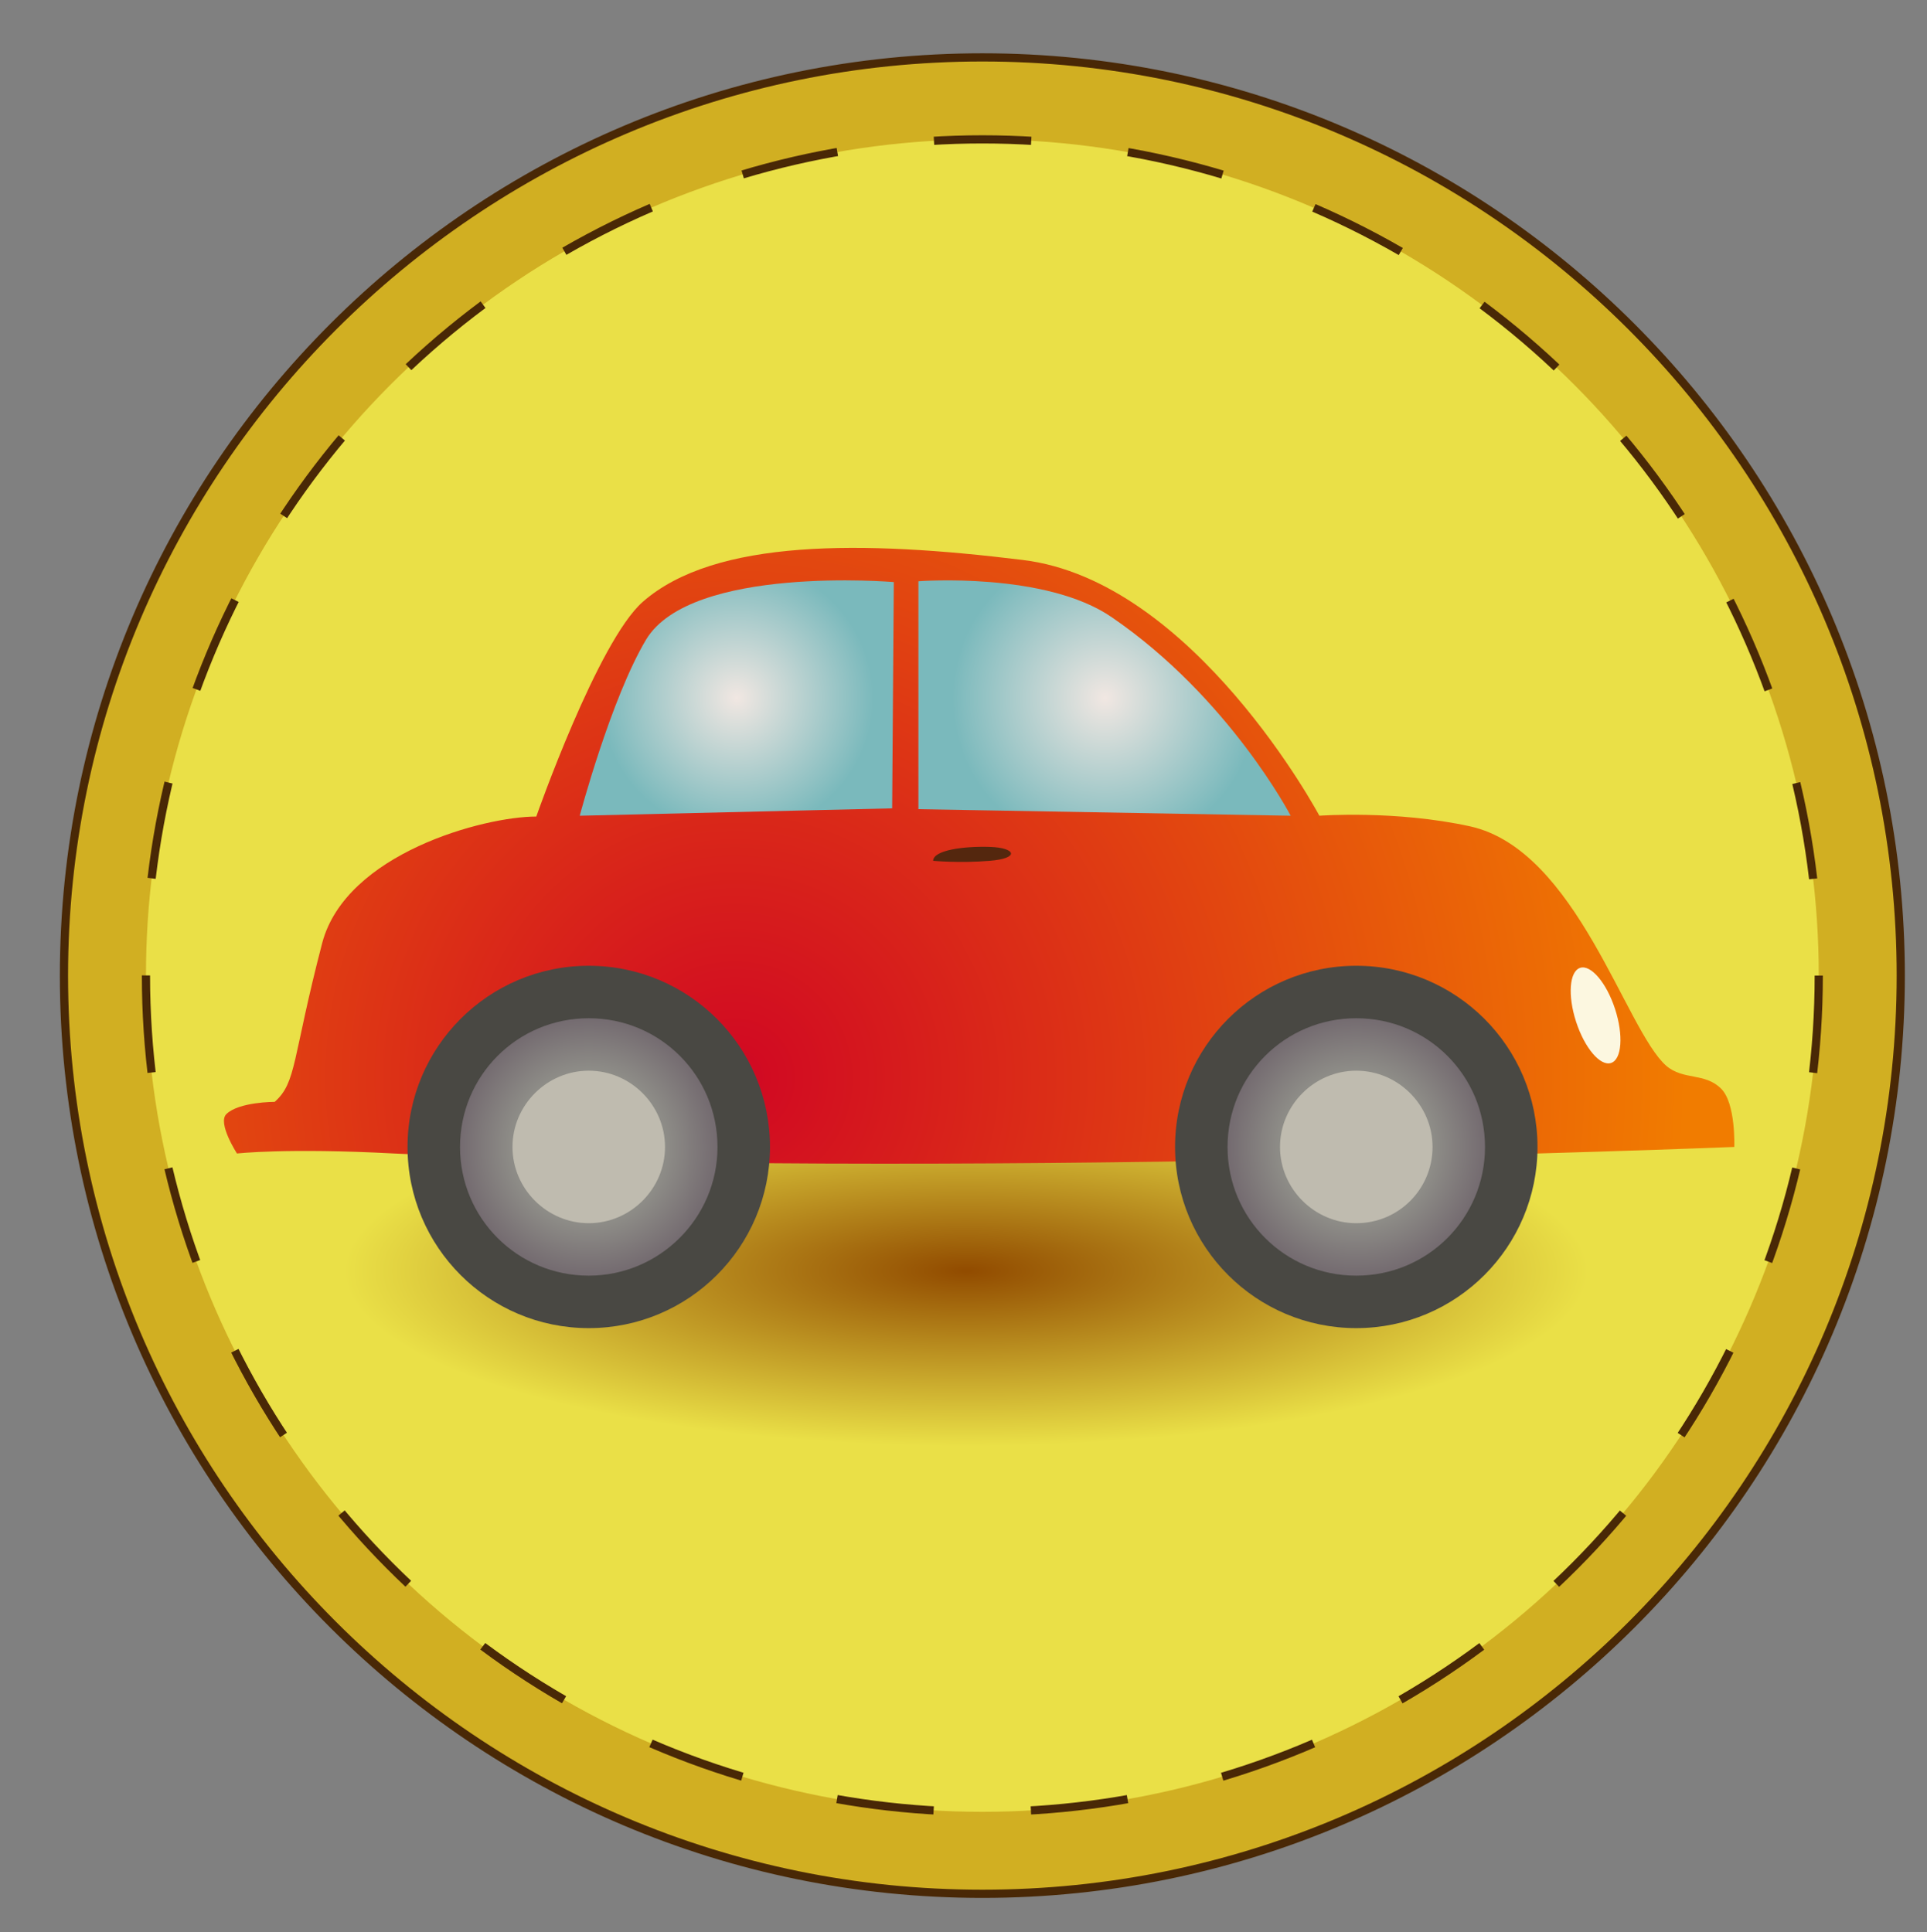 <?xml version="1.0" encoding="utf-8"?>
<!-- Generator: Adobe Illustrator 16.0.0, SVG Export Plug-In . SVG Version: 6.00 Build 0)  -->
<!DOCTYPE svg PUBLIC "-//W3C//DTD SVG 1.1//EN" "http://www.w3.org/Graphics/SVG/1.1/DTD/svg11.dtd">
<svg version="1.1" id="Layer_1" xmlns="http://www.w3.org/2000/svg" xmlns:xlink="http://www.w3.org/1999/xlink" x="0px" y="0px"
	 width="235px" height="235.7px" viewBox="0 0 235 235.7" enable-background="new 0 0 235 235.7" xml:space="preserve">
<rect x="0" y="0" width="235" height="235.7" fill="#808080" stroke="none"/>
<g>
	<path fill="#D1AF22" stroke="#492806" stroke-miterlimit="10" d="M119.8,231c-61.8,0-112-50.2-112-112S58.1,7,119.8,7
		s112,50.2,112,112S181.6,231,119.8,231z"/>
	<g>
		
			<radialGradient id="SVGID_1_" cx="117.833" cy="154.992" r="78.409" gradientTransform="matrix(1 0 0 0.281 0 111.504)" gradientUnits="userSpaceOnUse">
			<stop  offset="5.376360e-003" style="stop-color:#924C00"/>
			<stop  offset="0.968" style="stop-color:#EAE047"/>
		</radialGradient>
		<circle fill="url(#SVGID_1_)" cx="119.8" cy="119" r="102"/>
		<circle fill="none" stroke="#492806" stroke-miterlimit="10" stroke-dasharray="11.869,11.869" cx="119.8" cy="119" r="102"/>
	</g>
	<radialGradient id="SVGID_2_" cx="89.673" cy="131.512" r="115.982" gradientUnits="userSpaceOnUse">
		<stop  offset="1.612900e-002" style="stop-color:#D10922"/>
		<stop  offset="1" style="stop-color:#F17C00"/>
	</radialGradient>
	<path fill="url(#SVGID_2_)" d="M65.4,99.6c-6.4,0-23.2,4.5-26.1,15.4c-3.7,14.2-3.1,17-5.8,19.4c0,0-4.4,0-5.9,1.5
		c-1.1,1.1,1.3,4.8,1.3,4.8s6-0.7,19.2,0c63.9,3.2,163.4-0.8,163.4-0.8s0.2-5.3-1.6-7.1c-2-2-4.6-1-6.7-2.8
		c-5-4.4-10.9-26.3-23.9-29.2c-9.1-2-18.4-1.3-18.4-1.3s-15.3-28.7-36.2-31.2c-19.5-2.4-37.5-2.6-46.3,5.1
		C72.9,78.2,65.4,99.6,65.4,99.6z"/>
	<circle fill="#494843" cx="71.8" cy="139.9" r="22.1"/>
	<radialGradient id="SVGID_3_" cx="71.775" cy="139.905" r="15.7" gradientUnits="userSpaceOnUse">
		<stop  offset="1.612900e-002" style="stop-color:#B3BDA9"/>
		<stop  offset="1" style="stop-color:#746B70"/>
	</radialGradient>
	<path fill="url(#SVGID_3_)" d="M71.8,155.6c-8.7,0-15.7-7-15.7-15.7s7-15.7,15.7-15.7c8.7,0,15.7,7,15.7,15.7
		S80.4,155.6,71.8,155.6z"/>
	<path fill="#BFBBAF" d="M71.8,149.2c-5.1,0-9.3-4.2-9.3-9.3s4.2-9.3,9.3-9.3c5.1,0,9.3,4.2,9.3,9.3S76.9,149.2,71.8,149.2z"/>
	<circle fill="#494843" cx="165.4" cy="139.9" r="22.1"/>
	<radialGradient id="SVGID_4_" cx="165.445" cy="139.905" r="15.7" gradientUnits="userSpaceOnUse">
		<stop  offset="1.612900e-002" style="stop-color:#B3BDA9"/>
		<stop  offset="1" style="stop-color:#746B70"/>
	</radialGradient>
	<path fill="url(#SVGID_4_)" d="M165.4,155.6c-8.7,0-15.7-7-15.7-15.7s7-15.7,15.7-15.7c8.7,0,15.7,7,15.7,15.7
		S174.1,155.6,165.4,155.6z"/>
	<path fill="#BFBBAF" d="M165.4,149.2c-5.1,0-9.3-4.2-9.3-9.3s4.2-9.3,9.3-9.3c5.1,0,9.3,4.2,9.3,9.3S170.6,149.2,165.4,149.2z"/>
	<radialGradient id="SVGID_5_" cx="134.76" cy="85.183" r="18.975" gradientUnits="userSpaceOnUse">
		<stop  offset="0" style="stop-color:#F1E7E2"/>
		<stop  offset="0.984" style="stop-color:#7AB9BC"/>
	</radialGradient>
	<path fill="url(#SVGID_5_)" d="M157.4,99.5c0,0-7.5-14.4-21.8-24.2c-8.1-5.6-23.6-4.4-23.6-4.4v27.8L157.4,99.5z"/>
	<radialGradient id="SVGID_6_" cx="89.871" cy="85.156" r="16.937" gradientUnits="userSpaceOnUse">
		<stop  offset="0" style="stop-color:#F1E7E2"/>
		<stop  offset="0.984" style="stop-color:#7AB9BC"/>
	</radialGradient>
	<path fill="url(#SVGID_6_)" d="M109,71c0,0-24.7-2.1-30.2,7c-4.3,7.2-8.1,21.5-8.1,21.5l38.1-0.9L109,71z"/>
	
		<ellipse transform="matrix(0.951 -0.309 0.309 0.951 -28.766 66.159)" fill="#FCF7E0" cx="194.6" cy="123.9" rx="2.5" ry="6.1"/>
	<path fill="#54270E" d="M113.8,105c0-1.3,3.7-1.8,6.9-1.7s3.7,1.4,0,1.7C117,105.3,113.8,105,113.8,105z"/>
</g>
</svg>
